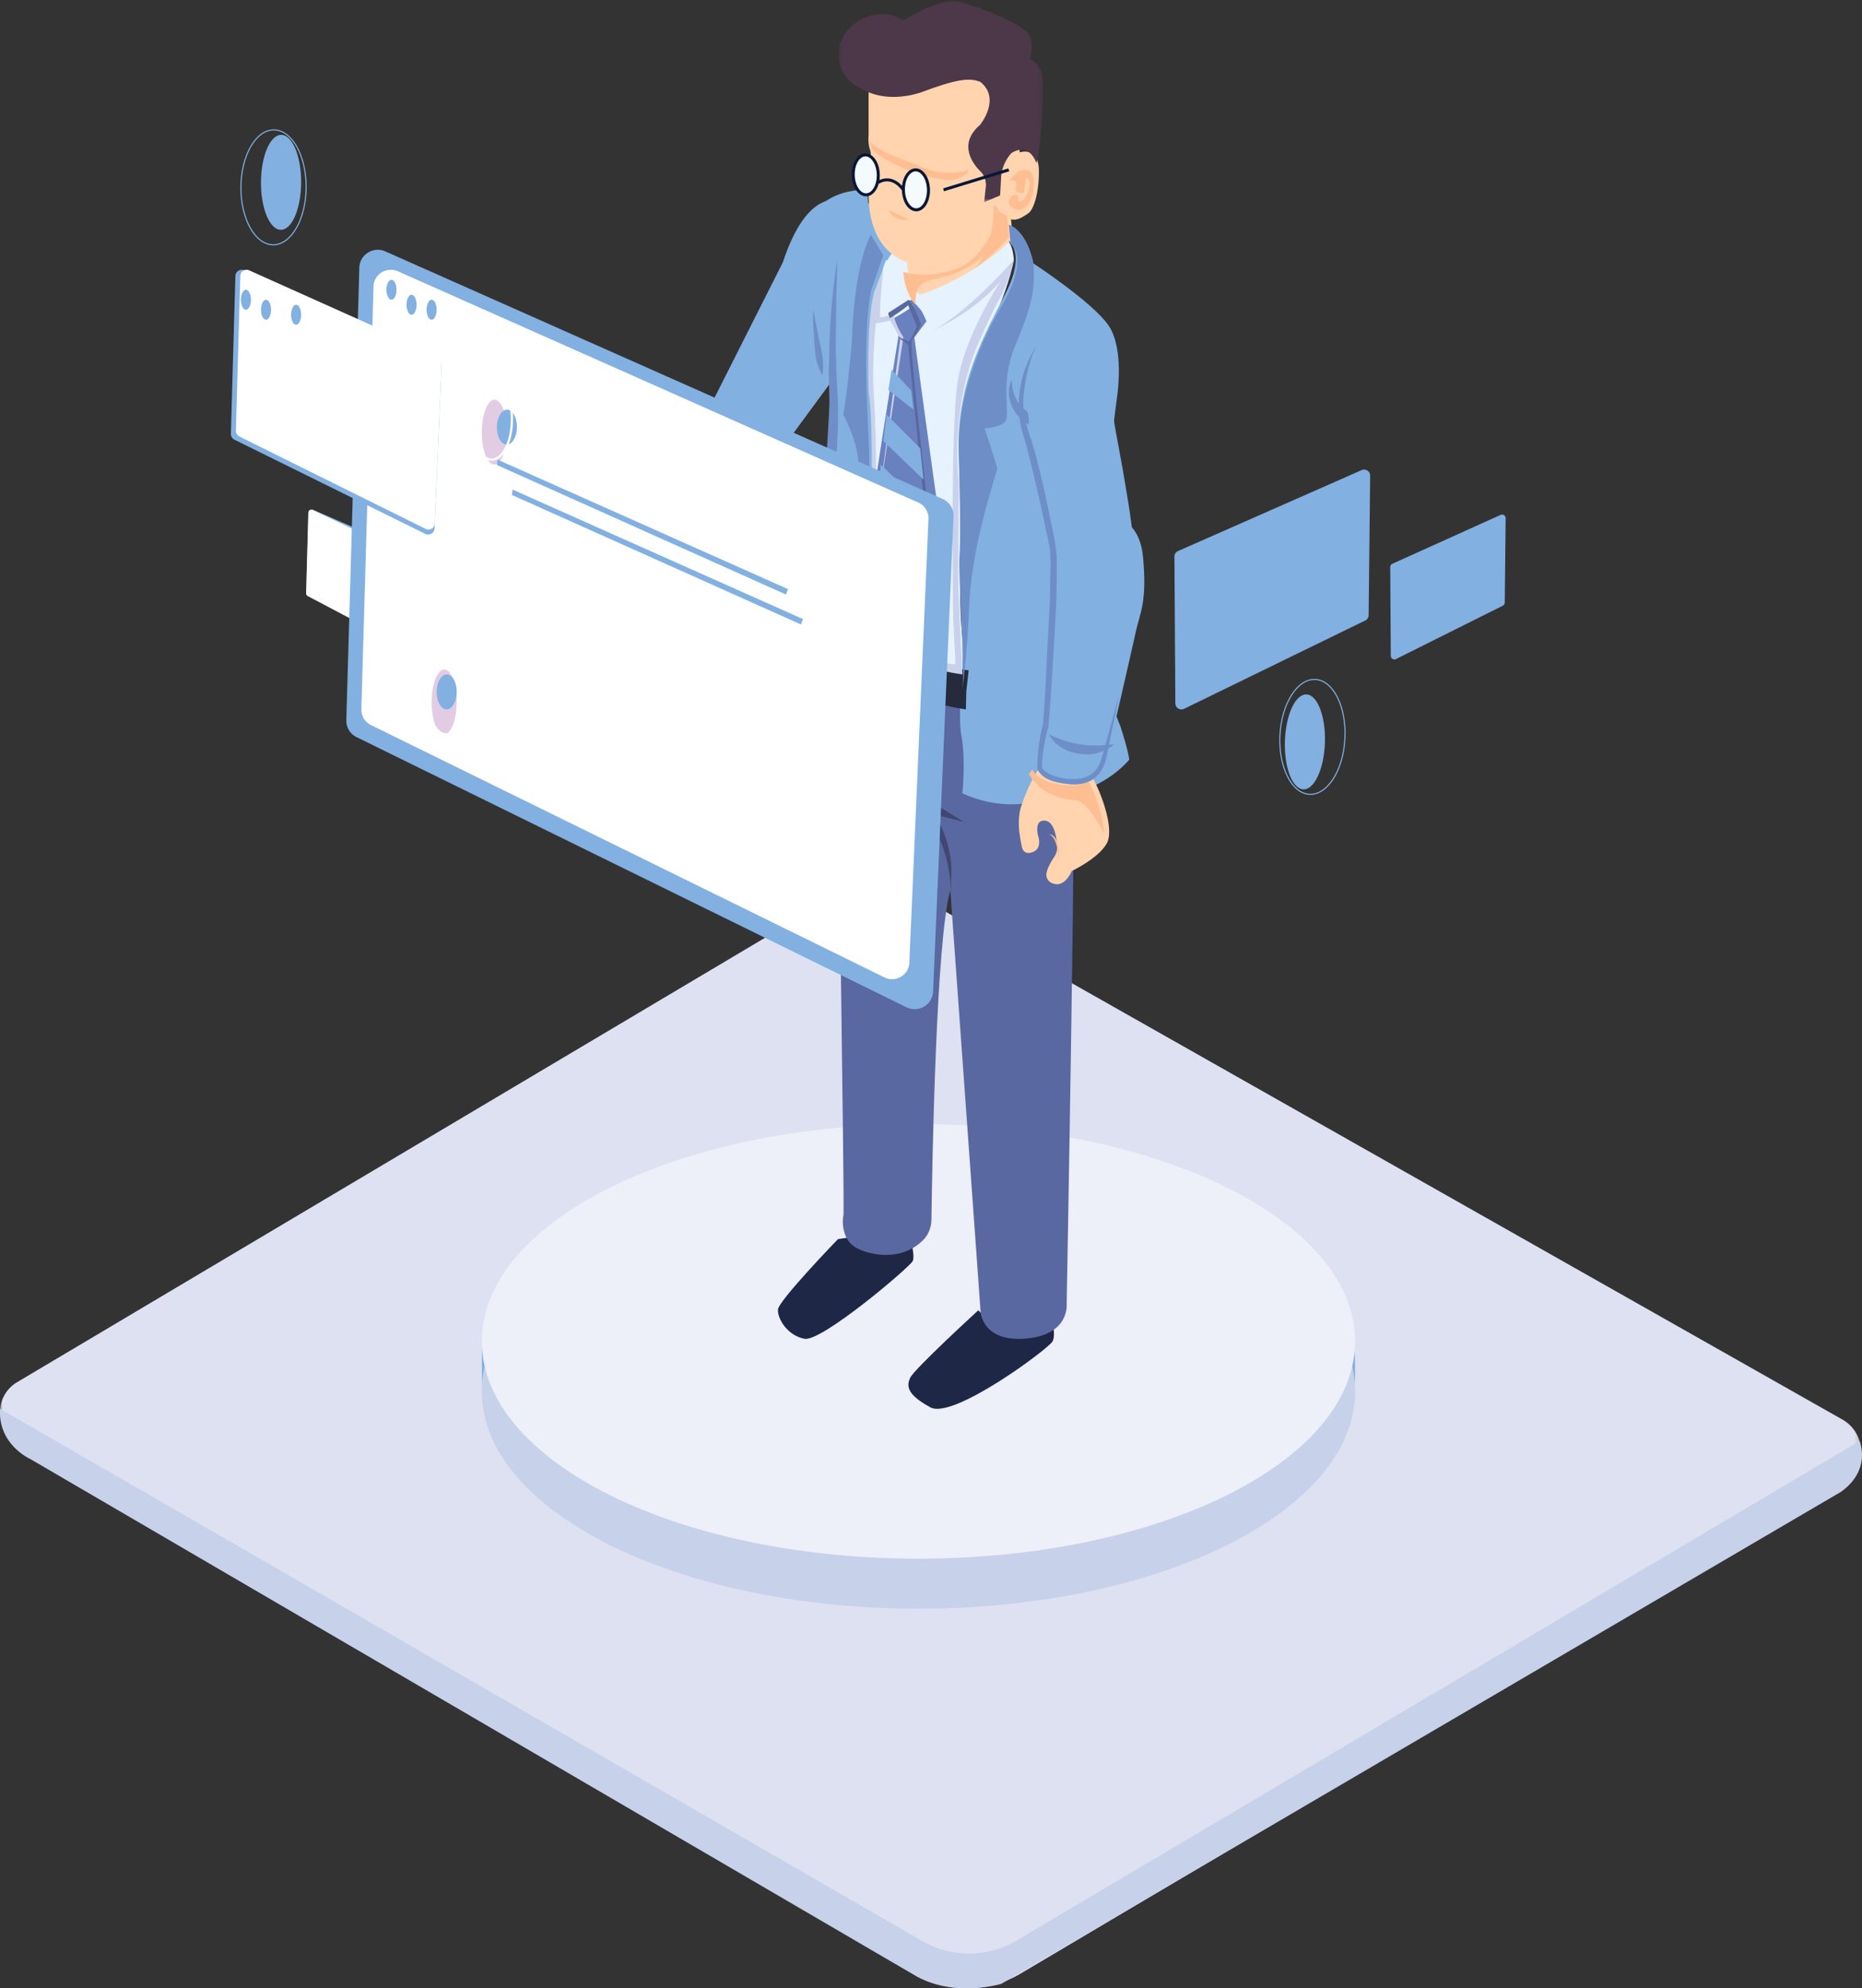<svg xmlns="http://www.w3.org/2000/svg" xmlns:xlink="http://www.w3.org/1999/xlink" width="371" height="396" viewBox="0 0 371 396">
    <rect x="0" y="0" width="371" height="396" fill="#333333" stroke="none"/>
    <defs>
        <path id="a" d="M0 .456v220.428h370.805V.456H0z"/>
        <path id="c" d="M.112.176H40.81v40.098H.11V.176z"/>
    </defs>
    <g fill="none" fill-rule="evenodd">
        <g transform="translate(0 175.116)">
            <mask id="b" fill="#fff">
                <use xlink:href="#a"/>
            </mask>
            <path fill="#DEE1F2" d="M3.4 100.167L168.414 2.156a12.139 12.139 0 0 1 12.17-.128L367.08 107.59a7.321 7.321 0 0 1 3.686 7.138 8.671 8.671 0 0 1-4.211 6.541l-163.266 96.716a20.806 20.806 0 0 1-21.11.049L4.532 113.893a9.152 9.152 0 0 1-4.523-7.407 6.93 6.93 0 0 1 3.39-6.32" mask="url(#b)"/>
        </g>
        <path fill="#C7D1EA" d="M.025 280.583l183.74 106a18.66 18.66 0 0 0 18.732-.066l168.005-99.506s2.481 5.619-3.636 10.07L199.53 395.09s-9.357 2.894-17.2-1.647L6.047 290.582s-6.502-2.857-6.02-10"/>
        <path fill="#82B0E1" d="M269.8 266.653s.769 10.221-.709 15.92L262 275.388l7.8-8.735zM96.267 279.588s-.601-9.459 0-14.546l4.733-5.354-4.733 19.9z"/>
        <path fill="#C7D1EA" d="M270 277.1c0 23.904-38.95 43.282-87 43.282-48.048 0-87-19.378-87-43.281 0-23.904 38.952-43.282 87-43.282 48.05 0 87 19.378 87 43.282"/>
        <path fill="#EDEFF9" d="M270 267.15c0 23.904-38.95 43.282-87 43.282-48.048 0-87-19.378-87-43.281 0-23.904 38.952-43.282 87-43.282 48.05 0 87 19.378 87 43.282"/>
        <path fill="#82B0E1" d="M62.418 101.545l20.187 8.758c.249.108.406.353.394.618l-.741 16.81c-.02.469-.534.762-.97.552l-19.915-9.555a.643.643 0 0 1-.373-.599l.474-16.011c.011-.462.507-.762.944-.573"/>
        <path fill="#FFF" d="M62.288 101.545l18.351 8.758a.65.65 0 0 1 .36.618l-.675 16.809c-.017.468-.484.763-.88.553l-18.106-9.556a.653.653 0 0 1-.338-.599l.43-16.01c.01-.463.461-.763.858-.573"/>
        <path fill="#82B0E1" d="M167.493 40.026s-6.542-2.923-11.514 12.22l-16.225 32.145s-6.019 6.642-.26 12.75c5.755 6.11 11.775-1.593 11.775-1.593l13.869-18.86s9.682-11.424 10.73-15.942c5.755-7.703 3.924-22.58-8.375-20.72"/>
        <path fill="#FFD4AE" d="M109.5 118.55s-4.585-.523-6.205.394c-1.616.918-4.044 3.012-4.18 4.845-.135 1.833-.268 2.357-.268 2.357s-9.981 6.81-9.846 8.51c.136 1.703.54 2.881 3.103 2.226 2.56-.654 5.933-3.535 5.933-3.535s-.135 3.144 2.157 3.405c0 0 4.047 2.62 6.742 1.047 0 0 2.159.655 4.856-1.833 2.698-2.487 4.451-6.94 4.18-9.428l-6.472-7.987z"/>
        <path fill="#82B0E1" d="M141.761 84.414l-32.404 34.709s-2.7 6.725 6.751 10.224c0 0 32.944-26.907 37.535-33.634 4.59-6.725-3.24-19.909-11.882-11.299"/>
        <path fill="#6E8EC8" d="M112 115.185s.677 5.889 7.436 7.197l.564-.545s-6.986-1.09-7.436-7.415l-.564.763z"/>
        <path fill="#FFBE92" d="M99 126.804l.444 4.756s1.333 1.585 3.222.212c1.89-1.376.334-4.124.89-6.45 0 0 .222 2.645 3.444 2.116 0 0-2.445.104-3.222-3.066 0 0-1.222.635-.778 2.96.444 2.326.332 4.016-1.333 4.44l-1.556-.529-1.111-4.44z"/>
        <path fill="#1E2746" d="M194.925 260.958s-12.702 11.627-13.56 13.425c-.859 1.799-.46 3.476 4.036 5.914 4.495 2.441 23.286-11.506 24.285-13.1.997-1.594-.701-6.514-.701-6.514s-8.178 6.71-14.06.275M166.97 246.778s-11.836 12.234-11.964 14.028c-.128 1.796 1.881 5.201 5.303 5.828 3.42.626 20.944-14.265 21.549-15.48.608-1.216-.93-6.39-.93-6.39l-13.957 2.014z"/>
        <path fill="#5968A0" d="M167 155.975s1.215 80.544 1.071 85.936c-.314 1.185-.34 4.92 2.374 6.518 2.4 1.412 8.883 3.071 13.432-1.397 1.106-1.086 1.688-2.582 1.709-4.117.138-10.198.91-55.941 3.765-65.574l6.017 83.717s.094 6.251 8.956 5.539c8.863-.713 8.207-6.886 8.207-6.886s2.03-109.164 1.317-115.469c0 0-30.935-6.13-39.875-11.91 0 .175-6.973 3.853-6.973 23.643"/>
        <path fill="#E6F3FF" d="M177.44 50.335s-4.911 5.97-4.403 19.662c.508 13.693-.17 43.716 0 47.402.168 3.687.676 10.183.676 10.183s10.333 8.075 19.142 7.723c0 0-2.372-12.463-1.186-22.647 1.186-10.181-1.018-27.913.678-34.41 1.693-6.495 8.469-18.96 9.653-26.684l-.846-2.81-23.714 1.58z"/>
        <path fill="#6981BF" d="M177.057 61.574c-.33.313.827 3.44 2.15 5.16 0 0 1.16 1.719 2.98.469L185 63.45l-3.31-3.753c-.165.157-2.812.625-4.633 1.876"/>
        <path fill="#6981BF" d="M179.242 65.668S176.356 82.941 174 98.977c0 0 2.979 9.55 5.995 14.45 0 0 5.309-8.591 7.005-11.389-.187-.701-4.93-35.67-4.93-35.67l-2.828-.7z"/>
        <path fill="#82B0E1" d="M219.207 106.166c-2.855 23.529 3.954 38.263 3.954 38.263 1.724 5.228 1.839 6.878 1.839 6.878-6.928 7.95-19.398 8.4-19.398 8.4-7.106 1.728-13.858-1.728-13.858-1.728s.71-6.395-.178-11.407c-.89-5.012.566-11.62.122-19.823-.516-9.577-.122-22.694-.655-36.693-.533-13.999 5.508-24.024 9.416-31.8 3.908-7.779.71-10.025.71-10.025l-.177-3.457c3.908 1.555 4.797 7.603 4.797 7.603s11.903 7.779 15.101 12.445c3.197 4.667 1.705 14.124 1.705 14.124s-.81 6.05-3.378 27.22M172.884 37.824S161.325 36.957 160 48.24c0 0-.045 8.666 6.011 12.767-.017 7.718-2.402 57.774-2.63 58.858-.183.855-1.866 22.984-1.488 28.192 0 0 1.707 3.646 4.738 5.382 3.031 1.736 4.736 3.298 6.253 2.603 1.516-.693-.19-6.075.19-11.109.378-5.034.946-27.603.946-37.844 0-10.242.759-19.79 0-26.908-.758-7.117-.946-24.824 3.98-30.03 0 .172-5.306-2.954-5.116-12.327"/>
        <path fill="#6E8EC8" d="M166.801 51.739c0 3.359-.2 6.716-.2 10.074 0 3.359-.2 6.716 0 10.074 0 3.359.399 6.716.399 10.076 0 3.356-.199 6.715-.4 10.072-.198 3.36-.6 6.717-.999 10.074-.4 3.358-.601 6.717-1 10.074l-1.2 10.075c-.402 3.357-.801 6.716-1.401 10.074 0-3.358.199-6.717.4-10.074l.6-10.075c.202-3.357.4-6.716.8-10.074.4-3.357.6-6.715.8-9.897l.6-10.074c.2-3.359-.2-6.715 0-10.074 0-6.892.602-13.609 1.601-20.325"/>
        <path fill="#E6F3FF" d="M182 59.463s10.518-3.603 18.622-11.704c0 0 1.205.72 1.378 4.14 0 0-7.93 9.724-16.379 14.764-.173-.36-1.38-4.5-3.621-7.2M179.785 54.033s.17 4.853 2.215 6.907c0 0-4.43 3.172-6.985 3.733 0 0-.283-9.575 1.59-12.934 0 0 1.136 1.734 3.18 2.294"/>
        <path fill="#6E8EC8" d="M162.034 61.688l1.249 6.373c.249.964.498 2.122.623 3.088.125 1.158.125 2.124 0 3.474h-.125a13.926 13.926 0 0 1-1.123-2.895c-.25-.964-.25-2.124-.375-3.282-.125-2.316-.374-4.44-.249-6.758M172.19 145.802c1.066-14.691 1.22-52.12.912-57.366-.304-7.52-1.219-21.862.459-30.606L176 50.834l-2.473-4.07s-3.32 5.294-3.777 21.21c0 0-1.139 12.4-1.75 14.498 0 0 3.427 6.488 2.969 10.51-.457 4.025-3.354 6.997-1.982 15.217 1.067 6.297 2.44 22.561 3.05 29.383.152 1.924 0 10.67 0 10.67l.152-2.45z"/>
        <path fill="#FFD4AE" d="M183.277 58.704c11.765-3.931 18.512-11.276 18.512-11.276l-.345-3.76c1.039.341 2.249-.341 3.46-1.196 1.211-.855 2.25-4.784 2.077-9.055-.347-4.272-3.807-3.075-3.807-3.075s-.519-14.353-.346-15.035c.52-4.613-2.596-7.175-2.596-7.175-12.456-7.348-18.34.341-23.185 1.025-4.843.682-3.979 8.03-3.979 8.03v9.566s-.173 1.538.173 2.733c.347.855.347 1.88.174 2.906-.347 1.025-.52 3.075-.347 5.81-.173 11.616 6.747 13.667 7.613 14.009.174.17-.172 3.929 2.596 6.493"/>
        <g transform="translate(167)">
            <mask id="d" fill="#fff">
                <use xlink:href="#c"/>
            </mask>
            <path fill="#4D384A" d="M2.393 5.455S7.215.56 12.997 4.074C16.599 2.025 21.163-.478 24.168.33c4.4 1.186 13.12 4.637 14.001 6.838.881 2.2 0 4.57 0 4.57s2.642.845 2.642 5.077c0 4.23-.446 12.796-1.326 15.672 0 0-1.234-4.23-4.931-2.029 0 0-2.112 2.03-2.112 5.416l-.177 3.045-3.168 1.355.351-3.385c0-1.015-.351-2.03-1.054-2.708-1.058-1.015-4.874-5.239-.15-9.283 0 0 4.287-5.151.117-8.57-2.195-.92-4.805-.572-12.038 2.133-7.501 2.318-11.698-.867-11.698-.867-.133.127-4.667-1.934-4.51-6.603.053-1.556.135-3.347 2.278-5.536" mask="url(#d)"/>
        </g>
        <path fill="#FFBE92" d="M180 54.142s6.115 2 12.23-1.457c2.292-1.274 4.202-4.003 5.73-6.916 0 0 .956 4.55-6.495 8.19-3.059 1.457-5.543 1.273-7.643 2.549-1.147.726-1.53 2.183-1.338 4.185-1.53-1.274-2.484-4.731-2.484-6.551M173 27.86s1.58 2.02 5.965 3.535c2.28.84 6.14 2.693 8.07 2.862 4.913.504 5.965-.505 5.965-.505s-.702 2.86-6.141 1.852c-6.315-1.18-11.754-4.377-13.158-5.893-.175-1.347-.701-1.852-.701-1.852"/>
        <path fill="#FFBE92" d="M200.667 42.918s-.333 0-1.334-.579c-.333-.193-.833-1.353-1.332-1.545 0 0 .332 8.69-4.001 12.935 0 0 5.166-4.054 7-6.564l-.333-4.247zM201.186 35.997s1.667-2.811 3.703-2.031c2.036.781.925 6.247-.555 7.341-1.48 1.092-3.334.155-3.334-1.094 0 0 0-1.249 1.296-1.406 1.297-.156 0 1.562 1.111 1.25 1.11-.313 2.223-3.28 1.482-4.373-.74-1.093-.555 2.343-.927 2.655-.37.312-2.221 0-1.48-1.093.186-1.249-.371-1.562-1.296-1.249"/>
        <path fill="#252A3D" d="M173.293 125.367s6.617 6.38 19.707 8.145l-.465 4.15-.08 3.624s-13.092-1.766-19.455-7.598l.293-8.321z"/>
        <path fill="#ECF8FE" d="M176.518 129.347s-1.186 2.516.03 6.678c0 0 2.6 1.996 7.257 2.277l.195-6.21c-3.677-1.068-3.867-1.01-7.482-2.745"/>
        <path fill="#414771" d="M179 143.276l3.824 14.72 9.176 5.672-5.734-1.42s3.824 5.676 3.249 12.77v4.077s.575-13.298-8.03-19.151L179 143.276z"/>
        <path fill="#C9D1EB" d="M180 118.402c.552 0 1 .446 1 .995a.998.998 0 0 1-1 .995c-.553 0-1-.446-1-.995 0-.55.447-.995 1-.995"/>
        <path fill="#6E8EC8" d="M191.725 137.307s.892-5.444 1.43-17.384c.533-11.94 5.534-25.987 5.534-26.512 0-.527-2.5-8.077-2.5-8.077s3.035-.177 4.106-1.405c1.071-1.405-1.07-7.55 1.787-14.575 2.855-7.022 4.464-11.061 3.749-17.38 0 0-1.25-5.97-4.821-7.2l.356 3.862s4.107 2.283-1.964 12.643c0 0-8.748 13.87-8.391 28.62 0 0 .535 16.153.179 20.543-.358 4.39 1.248 21.773.535 26.865"/>
        <path fill="#C9D1EB" d="M173 126.21s5.79 6.254 18.766 8.112c0 0-.658-12.582-.803-16.98-.145-4.398.215-20.598 0-22.062-.216-1.467-1.226-14.513 3.68-26.242 0 0 2.812-6.67 5.05-10.555 0 0 2.02-4.397 2.307-6.744 0 0-9.214 10.563-16.293 14.151 0 0 8.501-3.669 13.768-10.046 0 0-7.429 11.142-8.728 20.597-1.299 9.455-.866 39.436-.866 43.54 0 4.105.505 12.314.505 12.314s-6.854 0-17.386-6.084"/>
        <path fill="#C9D1EB" d="M175.978 53.729s-.77 6.765-.609 9.5c0 0 1.67-.149 2.564-.856 0 0 .502 2.501 2.067 4.784 0 0-4.385 28.885-4.943 32.69l4.327-32.418-2.01-3.588s-1.733.489-2.85.489c0 0-.894 7.232-.392 14.788.504 7.556.97 28.705-.8 47.244 0 0 .186-27.13.354-30.826 0 0 .169-12.994-.614-17.397 0 0-.48-14.012 1.044-19.782 0 0 1.47-4.084 1.862-4.628"/>
        <path fill="#5968A0" d="M177.35 63.36s2.74-1.716 3.59-2.574l1.747 4.237s-.708 1.825-1.606 3.004l-2.313-1.02 2.172 1.665 3.352 33.205s-3.39 8.564-4.906 11.55c0 0 4.575-7.099 5.614-11.175 0 0-3.767-32.869-3.346-34.485 0 0 1.74-2.583 1.882-3.12 0 0-1.481-4.159-2.487-4.949l-4.03 2.589s-.14.323.331 1.073"/>
        <path fill="#82B0E1" d="M177.649 73.628l3.888 4.118.463 3.842-5-3.934zM176.677 82.583l6.662 6.696.661 6.239-8-7.698zM175.508 92.533l8.252 7.937.24 1.836-1.222 3.161-7.778-7.9zM176 105.467l5 3.51-1.993 4.45s-2.087-4.203-3.007-7.96"/>
        <path fill="#414771" d="M181 158.201s-5.57-1.278-7-3.98c0 0 5 1.848 7 2.274v1.706z"/>
        <path fill="#FFD4AE" d="M210.041 170.676a3.49 3.49 0 0 0 .597-2.239c-.202-2.641-.884-5.004-2.622-5.004-2.024 0-1.171 3.075-1.171 3.075s.908 2.42-1.051 3.182c-1.96.765-2.194-1.068-2.194-1.068s-.224-.897-.466-2.687c-.42-3.119.281-5.179.281-5.179 1.658-5.019 3.498-7.53 3.498-7.53 4.968 5.02 10.487 2.01 10.671 1.506 1.473 2.343 4.6 10.209 2.946 13.221-1.657 3.012-6.993 5.521-6.993 5.521s-.94 2.469-2.835 2.636c0 0-1.898.047-2.188-1.58-.19-1.075.816-2.798 1.527-3.854"/>
        <path fill="#FFBE92" d="M205.702 153.226s.946 3.117 8.016 3.195c0 0 2.354 0 3.062-1.029 0 0 2.906 5.227 3.22 10.769 0 0-2.514-5.7-5.42-6.809 0 0-6.281.236-9.58-5.147l.702-.979zM210.893 171.136s-.074-4.418-1.893-4.974c0 0 2.164-.22 1.99 4.574l-.097.4z"/>
        <path fill="#82B0E1" d="M212.278 64.061s-11.597 4.28-8.86 21.935c0 0 5.342 20.865 5.472 25.814.13 4.947 1.67 10.802 9.511 10.565 4.43-.133 6.866-2.654 7.492-8.492.54-5.055-1.107-13.911-1.825-18.256-1.03-6.248-2.486-12.725-2.41-14.847 0 0 1.173-14.044-3.518-18.057 0 0-2.084-.401-5.862 1.338"/>
        <path fill="#82B0E1" d="M210.664 112.88s1.194 14.914-.662 22.6l-.729 9.921s-1.788 4.402-1.126 8.54c0 0 5.169 4.533 10.335.788 0 0 .927-1.182 1.524-2.364.595-1.184 5.366-22.339 6.36-26.804.778-3.496 2.206-5.602 1.39-14.52-.226-2.484-1.202-8.94-9.406-8.54-3.768.472-7.747 2.75-7.686 10.378"/>
        <path fill="#6E8EC8" d="M206.694 68.653c-1.65 2.802-2.378 6.812-2.744 9.965-.365 3.15.58 6.332 1.68 9.485 1.833 6.302 2.896 11.545 4.177 17.85.369 1.576.551 3.152.735 4.903v4.902c0 3.154-.184 6.48-.366 9.634-.369 6.479-.735 12.781-1.284 19.26-.732 2.803-1.283 5.605-1.283 8.406v-.175c.184.35.55.7 1.1 1.052.548.35 1.098.525 1.649.699 1.1.35 2.382.525 3.664.525 1.283 0 2.382-.35 3.3-.875.914-.7 1.646-1.577 2.014-2.803 1.282-4.377 2.381-8.578 3.664-12.957-.915 4.379-1.832 8.756-2.748 13.134-.367 1.225-1.1 2.45-2.2 3.326-1.098.876-2.563 1.227-3.847 1.227-1.282 0-2.748-.175-4.03-.527-1.283-.35-2.566-.874-3.481-2.451v-.175c0-2.977.365-5.954 1.099-8.755v.174c.55-6.304.733-12.782 1.099-19.261.183-3.153.365-6.48.365-9.632 0-1.576.184-3.151 0-4.728 0-1.577-.365-3.151-.731-4.728a310.765 310.765 0 0 0-4.398-18.738c-2.198-6.303-1.1-13.308 2.566-18.737"/>
        <path fill="#6E8EC8" d="M209 146.261c1.13.552 2.073.918 3.203 1.287 1.13.367 2.073.551 3.203.735 1.13.183 2.073.183 3.204.183 1.13 0 2.26-.183 3.39-.183-.941.734-2.071 1.286-3.203 1.654-1.129.367-2.45.367-3.767.184-1.319-.184-2.45-.552-3.58-1.286-.942-.552-1.885-1.471-2.45-2.574M201.631 75.618c-.1 2.002.623 3.734 1.48 4.978l1.645 1.511c.211.71.244 1.756.244 2.466-1.894-1.138-2.948-2.558-3.58-4.122-.209-.852-.42-1.564-.42-2.416 0-.853.211-1.707.631-2.417"/>
        <path fill="#FFBE92" d="M177 41.789s1 2.519 4 1.889l-4-1.89z"/>
        <path fill="#F4FBFE" d="M170.004 34.962c-.081-2.198.97-4.04 2.348-4.115 1.38-.077 2.562 1.642 2.644 3.84.081 2.197-.97 4.04-2.348 4.115-1.378.076-2.562-1.643-2.644-3.84M180.004 37.946c-.081-2.197.97-4.04 2.348-4.114 1.38-.077 2.562 1.642 2.644 3.84.081 2.197-.97 4.04-2.348 4.114-1.38.077-2.562-1.642-2.644-3.84"/>
        <path stroke="#081738" stroke-width=".598" d="M170.004 34.962c-.081-2.198.97-4.04 2.348-4.115 1.38-.077 2.562 1.642 2.644 3.84.081 2.197-.97 4.04-2.348 4.115-1.378.076-2.562-1.643-2.644-3.84zM180.004 37.946c-.081-2.197.97-4.04 2.348-4.114 1.38-.077 2.562 1.642 2.644 3.84.081 2.197-.97 4.04-2.348 4.114-1.38.077-2.562-1.642-2.644-3.84zM175 36.331s2.57-1.848 5 1.478M188 37.809l13-3.98"/>
        <path fill="#82B0E1" d="M76.794 50.073L187.82 99.371a3.646 3.646 0 0 1 2.176 3.485l-4.08 94.632c-.113 2.637-2.936 4.287-5.326 3.112L71.048 146.807a3.641 3.641 0 0 1-2.047-3.37l2.595-90.14c.075-2.6 2.798-4.29 5.198-3.224"/>
        <path fill="#FFF" d="M79.278 54.03l103.688 46.057a3.405 3.405 0 0 1 2.03 3.254l-3.81 88.408c-.105 2.463-2.74 4.004-4.973 2.907L73.914 144.403a3.408 3.408 0 0 1-1.913-3.15l2.422-84.21c.07-2.429 2.613-4.007 4.855-3.012"/>
        <path fill="#82B0E1" d="M48.705 53.842l38.539 17.19c.478.213.777.694.755 1.214l-1.416 32.997c-.04.92-1.02 1.495-1.85 1.085L46.713 87.571a1.272 1.272 0 0 1-.711-1.175l.9-31.43c.026-.907.971-1.496 1.804-1.124"/>
        <path fill="#FFF" d="M49.64 53.84l37.62 16.864c.47.21.76.683.739 1.193l-1.383 32.375a1.25 1.25 0 0 1-1.804 1.064L47.695 86.933A1.25 1.25 0 0 1 47 85.78l.88-30.836a1.249 1.249 0 0 1 1.76-1.104"/>
        <path fill="#82B0E1" d="M271.289 93.633l-36.57 16.117a1.19 1.19 0 0 0-.718 1.14l.188 29.254c.038.862.968 1.4 1.755 1.017l36.082-17.586a1.19 1.19 0 0 0 .674-1.101l.3-27.787c-.023-.85-.921-1.402-1.711-1.054M298.99 102.546l-21.566 9.737a.719.719 0 0 0-.423.688l.11 17.676c.023.52.57.846 1.035.613l21.278-10.623a.724.724 0 0 0 .398-.668l.178-16.786a.717.717 0 0 0-1.01-.637M60 36.352c-.027 5.222-1.84 9.437-4.048 9.417-2.208-.02-3.978-4.267-3.952-9.49.027-5.22 1.84-9.435 4.048-9.415 2.21.02 3.978 4.267 3.952 9.488"/>
        <path fill="#82B0E1" d="M58 35.335c-.02 2.474-1.157 4.472-2.537 4.464-1.38-.008-2.484-2.02-2.463-4.49.02-2.474 1.157-4.473 2.537-4.465 1.38.007 2.484 2.019 2.463 4.491"/>
        <path stroke="#82B0E1" stroke-width=".22" d="M61 37.355c-.043 6.319-2.988 11.424-6.578 11.399-3.59-.022-6.465-5.166-6.422-11.485.044-6.32 2.988-11.424 6.58-11.4 3.588.024 6.463 5.168 6.42 11.486z"/>
        <path fill="#82B0E1" d="M263.984 148.017c-.195 5.22-2.136 9.332-4.337 9.185-2.2-.145-3.826-4.493-3.631-9.711.195-5.218 2.137-9.33 4.337-9.186 2.2.145 3.826 4.494 3.631 9.712"/>
        <path fill="#82B0E1" d="M262.985 144.87c-.15 2.471-1.386 4.43-2.759 4.375-1.372-.056-2.362-2.105-2.21-4.577.149-2.472 1.384-4.43 2.757-4.375 1.372.055 2.362 2.104 2.212 4.576"/>
        <path stroke="#82B0E1" stroke-width=".22" d="M267.974 147.077c-.318 6.318-3.472 11.296-7.048 11.12-3.576-.175-6.218-5.44-5.9-11.758.318-6.318 3.472-11.294 7.048-11.118 3.576.176 6.218 5.438 5.9 11.756z"/>
        <path fill="#E2CCE3" d="M91 139.82c-.017 3.572-1.15 6.456-2.53 6.441-1.38-.011-2.486-2.92-2.47-6.49.018-3.573 1.15-6.457 2.53-6.444 1.38.014 2.487 2.92 2.47 6.492"/>
        <path fill="#82B0E1" d="M91 137.814c-.018 1.924-.925 3.478-2.03 3.472-1.105-.007-1.987-1.57-1.97-3.493.014-1.923.925-3.477 2.03-3.471 1.103.004 1.986 1.568 1.97 3.492"/>
        <path stroke="#FFF" stroke-width=".444" d="M93 138.333c-.028 4.396-1.84 7.946-4.048 7.928-2.209-.016-3.977-3.592-3.952-7.989.028-4.397 1.84-7.946 4.048-7.93 2.21.017 3.98 3.594 3.952 7.99z"/>
        <path fill="#E2CCE3" d="M101 86.09c-.017 3.573-1.15 6.457-2.529 6.443-1.381-.012-2.487-2.92-2.47-6.491.016-3.573 1.15-6.457 2.53-6.444 1.38.015 2.487 2.92 2.469 6.493"/>
        <path fill="#82B0E1" d="M103 85.08c-.018 1.924-.926 3.478-2.03 3.473-1.105-.007-1.987-1.571-1.97-3.494.014-1.922.925-3.477 2.028-3.471 1.105.004 1.988 1.568 1.972 3.492"/>
        <path stroke="#FFF" stroke-width=".444" d="M102 83.609c-.028 4.397-1.84 7.946-4.048 7.929-2.21-.017-3.978-3.593-3.952-7.99.028-4.397 1.84-7.946 4.048-7.93 2.209.018 3.978 3.594 3.952 7.99z"/>
        <path fill="#82B0E1" d="M79 57.709c0 1.098-.448 1.99-1 1.99s-1-.892-1-1.99c0-1.099.448-1.99 1-1.99s1 .891 1 1.99M83 60.693c0 1.099-.448 1.99-1 1.99s-1-.891-1-1.99c0-1.098.448-1.99 1-1.99s1 .892 1 1.99M87 61.688c0 1.099-.448 1.99-1 1.99s-1-.891-1-1.99c0-1.098.448-1.99 1-1.99s1 .892 1 1.99M297.002 106.417c-.024.55.151 1.015.394 1.04.242.024.458-.4.483-.95.024-.548-.15-1.013-.394-1.039-.242-.025-.458.4-.483.949M294.002 107.412c-.024.55.151 1.014.394 1.04.242.023.458-.4.483-.95.024-.55-.15-1.014-.394-1.039-.242-.025-.458.4-.483.949M291.002 107.413c-.024.547.151 1.013.394 1.038.242.024.458-.399.483-.948.024-.55-.15-1.014-.394-1.04-.242-.025-.458.401-.483.95M50 59.698c0 1.099-.448 1.99-1 1.99s-1-.891-1-1.99c0-1.098.448-1.99 1-1.99s1 .892 1 1.99M54 61.688c0 1.099-.448 1.99-1 1.99s-1-.891-1-1.99c0-1.098.448-1.99 1-1.99s1 .892 1 1.99M60 62.683c0 1.099-.448 1.99-1 1.99s-1-.891-1-1.99c0-1.096.448-1.99 1-1.99s1 .894 1 1.99M99.137 91.538L157 117.326l-.41 1.076L99 92.612zM102.137 97.508L160 123.295l-.41 1.077L102 98.58zM248 115.904l9-4.467-.054.395-8.892 4.58zM248 119.883l9-4.466-.054.396-8.892 4.579z"/>
    </g>
</svg>
